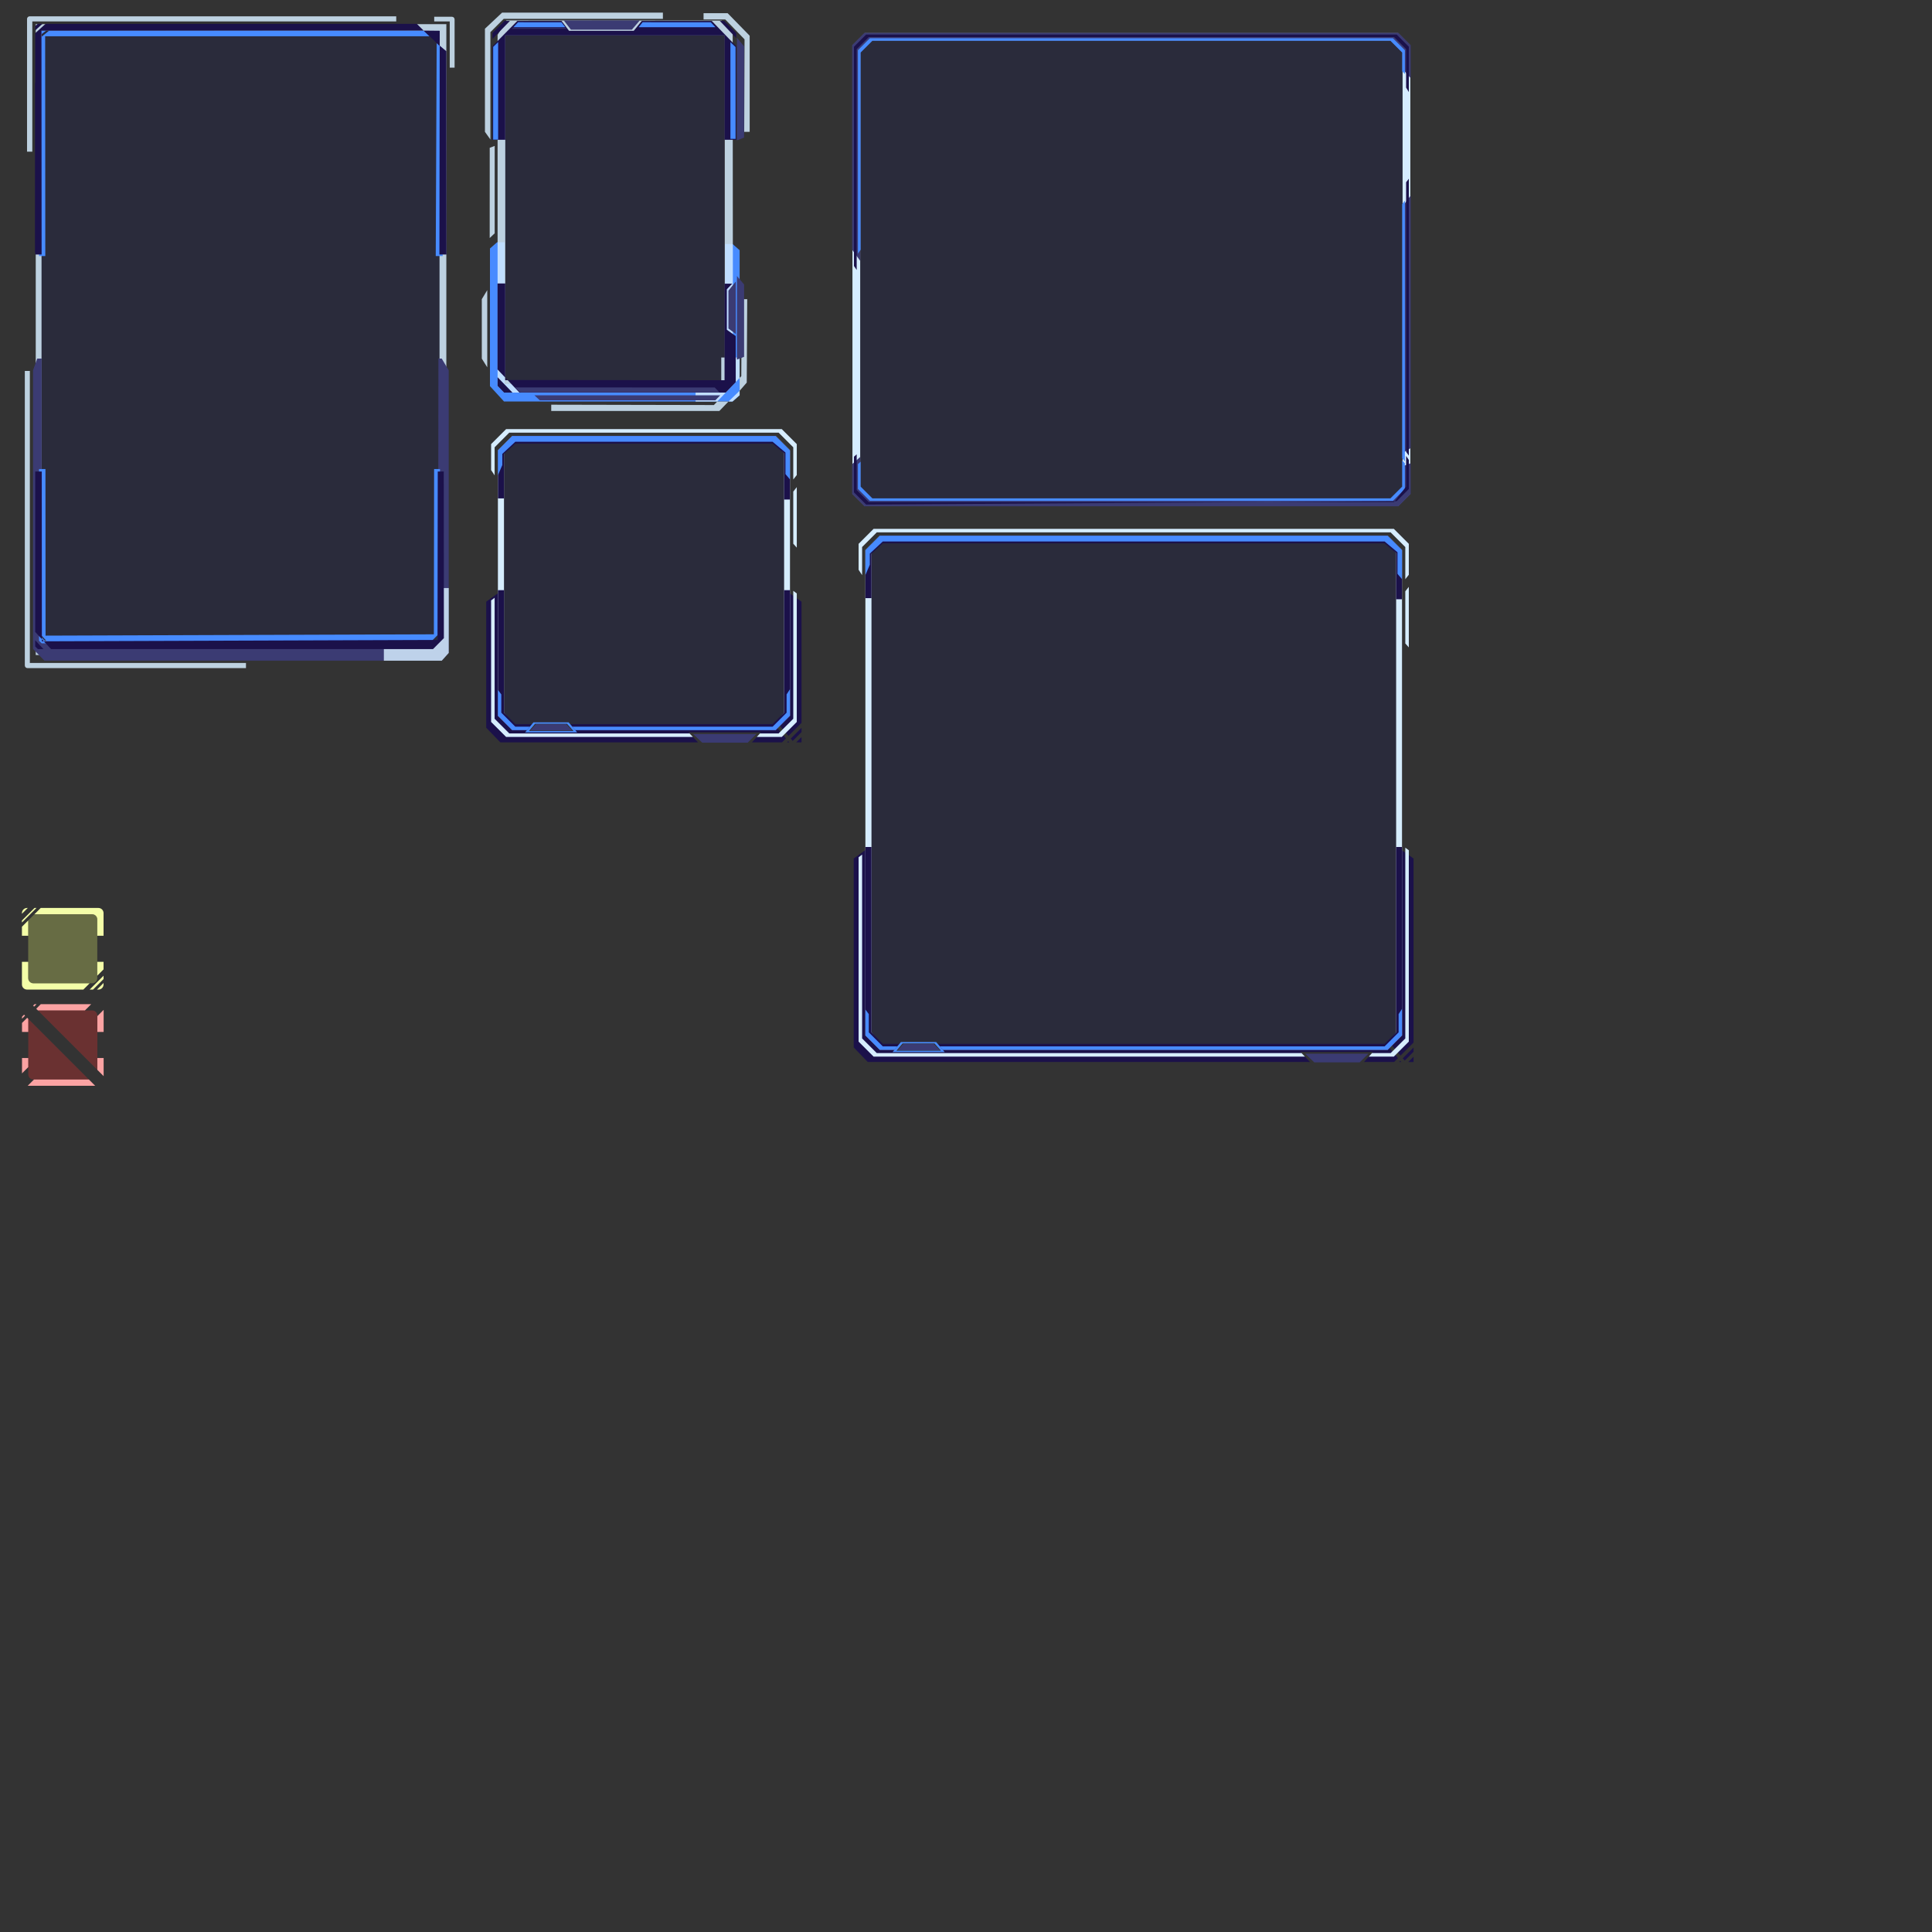 <?xml version="1.0" encoding="UTF-8" standalone="no"?>
<!-- Created with Inkscape (http://www.inkscape.org/) -->

<svg
   width="2000"
   height="2000"
   viewBox="0 0 2000 2000"
   version="1.1"
   id="svg5"
   inkscape:version="1.2.2 (732a01da63, 2022-12-09)"
   sodipodi:docname="Panel_Containers.svg"
   xml:space="preserve"
   inkscape:export-filename="PcBiel\GitHub\Fussionics\assets\img\elements\Panel_Containers.svg"
   inkscape:export-xdpi="96"
   inkscape:export-ydpi="96"
   xmlns:inkscape="http://www.inkscape.org/namespaces/inkscape"
   xmlns:sodipodi="http://sodipodi.sourceforge.net/DTD/sodipodi-0.dtd"
   xmlns="http://www.w3.org/2000/svg"
   xmlns:svg="http://www.w3.org/2000/svg"><rect x="0" y="0" width="2000" height="2000" fill="#333333" stroke="none"/><sodipodi:namedview
     id="namedview7"
     pagecolor="#ffffff"
     bordercolor="#000000"
     borderopacity="0.25"
     inkscape:showpageshadow="2"
     inkscape:pageopacity="0.0"
     inkscape:pagecheckerboard="0"
     inkscape:deskcolor="#d1d1d1"
     inkscape:document-units="px"
     showgrid="false"
     showguides="true"
     inkscape:zoom="0.125"
     inkscape:cx="-1140"
     inkscape:cy="1368"
     inkscape:window-width="1920"
     inkscape:window-height="1009"
     inkscape:window-x="-8"
     inkscape:window-y="-8"
     inkscape:window-maximized="1"
     inkscape:current-layer="layer5" /><defs
     id="defs2" /><g
     inkscape:groupmode="layer"
     id="layer2"
     inkscape:label="Paineis"
     inkscape:highlight-color="#efc4fc"><g
       inkscape:groupmode="layer"
       id="layer1"
       inkscape:label="Super_Grande"><g
         inkscape:groupmode="layer"
         id="layer7"
         inkscape:label="Um"><path
           id="path25162"
           style="opacity:1;fill:#1b114a;fill-opacity:1;fill-rule:evenodd;stroke-width:1.751;stroke-linecap:square;stroke-miterlimit:0;paint-order:markers fill stroke"
           d="m 898.328,878.235 -14.566,10.5 v 195.554 l 14.566,15.096 h 457.837 l -9.855,-10.346 h 74.98 l -9.336,10.346 h 31.199 l 4.057,-4.059 -11.424,-13.613 2.775,-2.33 11.221,13.373 13.52,-13.521 V 888.735 l -14.83,-10.5 h -0.621 V 1068.703 l -14.498,14.498 H 972.912 l 5.018,5.92 h -53.918 l 4.916,-5.92 h -15.065 l -14.498,-14.498 V 878.235 Z m 564.974,206.124 -11.184,11.182 2.025,2.414 9.158,-9.158 z m 0,9.562 -5.476,5.477 5.476,0.01 z m -13.754,4.189 -1.273,1.273 h 0.197 2.146 z"
           sodipodi:nodetypes="ccccccccccccccccccccccccccccccccccccccccc" /><path
           id="path25164"
           style="opacity:1;fill:#d6edff;fill-opacity:1;fill-rule:evenodd;stroke-width:1.751;stroke-linecap:square;stroke-miterlimit:0;paint-order:markers fill stroke"
           d="m 910.697,554.528 -14.844,14.844 v 502.522 l 14.844,14.844 h 15.293 l 2.938,-3.537 h -15.065 l -11.67,-14.498 V 572.563 l 11.67,-14.5 H 1433.353 l 11.873,14.5 v 496.14 l -11.873,14.498 H 972.912 l 2.998,3.537 H 1436.519 l 14.842,-14.844 V 569.372 l -14.842,-14.844 z"
           sodipodi:nodetypes="ccccccccccccccccccccc" /><path
           id="path25166"
           style="opacity:1;fill:#131853;fill-opacity:0.271;fill-rule:evenodd;stroke-width:1.71;stroke-linecap:square;stroke-miterlimit:0;paint-order:markers fill stroke"
           d="m 913.863,558.063 -11.685,14.5 v 496.14 l 11.685,14.498 h 15.065 l 3.746,-4.51 h 36.416 l 3.822,4.51 H 1433.353 l 11.846,-14.498 V 572.563 l -11.846,-14.5 z"
           sodipodi:nodetypes="ccccccccccccc" /><path
           id="path25168"
           style="opacity:1;fill:#1b114a;fill-opacity:1;fill-rule:evenodd;stroke-width:1.751;stroke-linecap:square;stroke-miterlimit:0;paint-order:markers fill stroke"
           d="m 910.728,554.563 -14.84,14.84 v 49.779 h 6.271 V 573.126 l 11.703,-10.688 H 1433.353 l 11.906,10.125 v 47.82 h 6.066 v -50.98 l -14.84,-14.84 z m -14.84,322.25 v 195.048 l 14.84,14.84 h 15.293 l 5.248,-6.125 h -17.406 l -11.703,-11.873 V 876.813 Z m 549.371,0 V 1068.703 l -11.906,11.873 H 970.703 l 5.176,6.125 h 460.607 l 14.84,-14.84 V 876.813 Z"
           sodipodi:nodetypes="ccccccccccccccccccccccccccccccc" /><path
           id="path25170"
           style="opacity:1;fill:#478bff;fill-opacity:1;fill-rule:evenodd;stroke-width:1.751;stroke-linecap:square;stroke-miterlimit:0;paint-order:markers fill stroke"
           d="m 910.728,554.563 -14.84,14.84 v 25.804 l 4.539,-10.607 V 573.063 l 13.435,-12.525 H 1433.353 l 13.311,11.15 v 22.32 l 4.662,5.48 v -30.086 l -14.84,-14.84 z m -14.84,490.538 v 26.76 l 14.84,14.84 h 15.293 l 2.906,-3.5 h -15.065 l -14.498,-14.498 v -18.914 z m 551.963,4.688 v 18.914 l -14.498,14.498 H 972.912 l 2.967,3.5 h 460.607 l 14.84,-14.84 v -27.447 z"
           sodipodi:nodetypes="ccccccccccccccccccccccccccccccc" /><path
           id="path25172"
           style="opacity:1;fill:#478bff;fill-opacity:1;fill-rule:evenodd;stroke-width:1.751;stroke-linecap:square;stroke-miterlimit:0;paint-order:markers fill stroke"
           d="m 932.666,1078.703 -8.662,10.43 h 53.918 l -8.84,-10.43 z m 1.652,1.461 h 33.111 l 6.688,7.508 h -46.133 z"
           sodipodi:nodetypes="cccccccccc" /><path
           id="path25174"
           style="opacity:1;fill:#3b3b73;fill-opacity:1;fill-rule:evenodd;stroke-width:1.292;stroke-linecap:square;stroke-miterlimit:0;paint-order:markers fill stroke"
           d="m 935.262,1080.606 h 31.243 l 6.309,6.623 h -43.529 z"
           sodipodi:nodetypes="ccccc" /><path
           id="path25176"
           style="opacity:1;fill:#3b3b73;fill-opacity:1;fill-rule:evenodd;stroke-width:1.845;stroke-linecap:square;stroke-miterlimit:0;paint-order:markers fill stroke"
           d="m 1407.563,1099.728 h -47.024 l -9.497,-8.968 h 65.516 z"
           sodipodi:nodetypes="ccccc" /><path
           id="path25178"
           style="opacity:1;fill:#d6edff;fill-opacity:1;fill-rule:evenodd;stroke-width:1.832;stroke-linecap:square;stroke-miterlimit:0;paint-order:markers fill stroke"
           d="m 904.351,547.442 -15.533,15.533 v 26.875 l 3.639,5.48 V 566.284 l 15.176,-15.178 h 531.951 l 15.176,15.178 v 33.316 l 3.637,-4.596 v -32.029 l -15.533,-15.533 z m 550.408,64.658 v 53.994 l 3.637,4.066 V 607.504 Z M 888.818,887.413 v 190.876 l 15.533,15.533 h 446.515 l -3.49,-3.664 H 907.633 l -15.176,-15.176 V 884.673 Z m 565.941,-9.893 v 197.462 l -15.176,15.176 h -19.303 l -3.307,3.664 h 25.889 l 15.533,-15.533 V 880.172 Z"
           sodipodi:nodetypes="cccccccccccccccccccccccccccccccccccc" /></g><g
         inkscape:groupmode="layer"
         id="layer8"
         inkscape:label="Dois"><path
           id="path23700"
           style="opacity:1;fill:#d6edff;fill-opacity:1;fill-rule:evenodd;stroke-width:1.563;stroke-linecap:square;stroke-miterlimit:0;paint-order:markers fill stroke"
           d="M 895.162,34.309 882.451,47.02 V 511.086 l 12.711,12.711 h 552.121 l 12.711,-12.711 V 47.02 l -12.711,-12.711 z m 7.568,7.5 h 536.984 l 12.234,12.232 V 504.062 l -12.234,12.234 H 902.73 L 890.496,504.062 V 54.041 Z"
           sodipodi:nodetypes="cccccccccccccccccc" /><path
           id="path22826"
           style="opacity:1;fill:#131853;fill-opacity:0.271;fill-rule:evenodd;stroke-width:1.505;stroke-linecap:square;stroke-miterlimit:0;paint-order:markers fill stroke"
           d="m 902.731,41.808 h 536.984 l 12.234,12.234 V 504.063 l -12.234,12.234 H 902.731 L 890.497,504.063 V 54.042 Z"
           sodipodi:nodetypes="ccccccccc" /><path
           id="path22815"
           style="opacity:1;fill:#3b3b73;fill-opacity:1;fill-rule:evenodd;stroke-width:1.566;stroke-linecap:square;stroke-miterlimit:0;paint-order:markers fill stroke"
           d="M 894.855,34.004 882.127,46.734 V 258.5 l 8.369,11.562 V 54.041 l 12.234,-12.232 h 536.984 l 12.234,12.232 V 71.5 l 8.369,9.369 V 46.734 L 1447.588,34.004 Z M 1451.949,213.5 v 255.469 l 8.301,-5.094 c 0.02,-0.012 0.068,45.002 0.068,0.002 V 202.5 Z m 8.369,266.123 c -0.023,8e-5 -0.047,-0.006 -0.068,0.002 l -8.301,3.062 v 21.375 l -12.234,12.234 H 902.73 L 890.496,504.062 V 473 l -8.369,7.5 v 30.869 l 12.729,12.73 h 552.732 l 12.73,-12.73 z"
           sodipodi:nodetypes="cccccccccccccccsccccscccccccccccc" /><path
           id="rect21665"
           style="opacity:1;fill:#478bff;fill-opacity:1;fill-rule:evenodd;stroke-width:1.522;stroke-linecap:square;stroke-miterlimit:0;paint-order:markers fill stroke"
           d="m 900.5,39.598 -12.373,12.375 V 262.562 L 890.902,258.5 V 54.396 L 903.113,42.188 H 1439.332 l 12.211,12.209 v 19.402 l 2.775,2.828 V 51.973 l -12.373,-12.375 z M 1451.543,211.312 V 474.375 l 2.775,3.281 V 207.688 Z m 0,265.219 v 27.178 l -12.211,12.209 H 903.113 L 890.902,503.709 V 477.937 L 888.127,480.5 v 25.633 L 900.5,518.506 h 541.445 l 12.373,-12.373 V 479.625 Z"
           sodipodi:nodetypes="ccccccccccccccccccccccccccccccc" /><path
           id="path22822"
           style="opacity:1;fill:#1b114a;fill-opacity:1;fill-rule:evenodd;stroke-width:1.552;stroke-linecap:square;stroke-miterlimit:0;paint-order:markers fill stroke"
           d="M 896.637,35.77 884.02,48.389 V 275.375 l 2.83,4.125 V 50.859 l 12.451,-12.449 h 543.844 l 12.451,12.449 v 39.788 l 2.83,4.685 V 48.389 L 1445.809,35.77 Z M 1455.596,188.69 v 279.03 l 2.83,3.977 v -286.695 z m 0,283.289 v 31.775 l -12.451,15.941 H 899.301 l -12.451,-12.449 v -36.911 l -2.83,2.431 v 36.951 l 12.617,12.617 549.172,-3.491 12.617,-12.617 v -30.092 z"
           sodipodi:nodetypes="ccccccccccccccccccccccccccccccc" /></g></g><g
       inkscape:groupmode="layer"
       id="layer3"
       inkscape:label="Grande"><path
         id="path21657"
         style="fill:#131853;fill-opacity:0.271;stroke-width:1.82;stroke-linecap:square;stroke-miterlimit:0;paint-order:markers fill stroke"
         d="m 42.825,28.75 412.973,-0.047 0.884,635.431 H 40.717 Z"
         sodipodi:nodetypes="ccccc" /><path
         id="rect47652"
         style="fill:#d6edff;fill-opacity:0.847;fill-rule:evenodd;stroke:none;stroke-width:1.751;stroke-linecap:square;stroke-miterlimit:0;stroke-dasharray:none;stroke-opacity:1;paint-order:markers fill stroke"
         d="M 37,25 V 678.103 H 462.055 V 25 Z m 6,6.515 412,0.442 V 663.103 H 43 Z"
         sodipodi:nodetypes="cccccccccc" /><path
         id="path21645"
         style="fill:#3b3b73;fill-opacity:1;stroke-width:1.719;stroke-linecap:square;stroke-miterlimit:0;paint-order:markers fill stroke"
         d="m 38.516,371.209 -4.313,12.174 v 288.344 l 11.737,12.172 H 457.3 l 7.228,-8.128 V 383.383 l -7.236,-12.174 h -3.456 l -0.25,292.412 H 43.11 V 371.209 Z"
         sodipodi:nodetypes="ccccccccccccc" /><path
         id="path21650"
         style="fill:#d6edff;fill-opacity:0.847;stroke:none;stroke-width:1.522;stroke-linecap:square;stroke-miterlimit:0;stroke-dasharray:none;stroke-opacity:1;paint-order:markers fill stroke"
         d="m 453.447,608.75 v 55.401 H 397.375 v 19.775 h 59.968 l 7.188,-8.012 0.019,-67.163 z"
         sodipodi:nodetypes="cccccccc" /><path
         id="path8995"
         style="fill:#478bff;fill-opacity:1;stroke-width:33.714;stroke-linecap:square;stroke-miterlimit:3.5;paint-order:stroke fill markers"
         d="m 42.949,31.703 -2.565,1.275 v 4.376 l 7.405,-5.652 z m 7.926,0 -10.491,8.483 V 265.059 H 46.9 L 46.743,37.573 444.8,37.564 438.587,31.703 Z m 401.16,12.885 -0.958,220.471 h 7.186 L 458.113,49.921 Z M 40.384,485.522 v 169.534 l 6.784,7.348 -0.117,-176.882 z m 6.784,176.882 -4.105,-4.385 z m -4.105,-4.384 7.332,7.942 H 444.539 l 11.066,-11.153 -0.125,-169.287 h -6.1 l -0.24,171.117 z m -2.679,-1.118 v 6.408 l 2.741,2.651 h 5.651 z"
         sodipodi:nodetypes="ccccccccccccccccccccccccccccccccccccccc" /><path
         id="rect531"
         style="fill:#1b114a;fill-opacity:1;stroke-width:34.351;stroke-linecap:square;stroke-miterlimit:3.5;paint-order:stroke fill markers"
         d="M 39.051,24.703 36.438,27.021 v 4.459 l 7.545,-6.777 z m 8.076,0 L 36.438,34.365 V 263.486 h 6.639 l -0.16,-231.783 395.665,-0.01 -7.048,-6.99 z m 391.454,7 16.609,15.883 0.025,-15.716 z m 16.609,15.618 -0.301,216.166 h 7.322 L 462.057,53.02 Z M 36.438,488.113 v 166.072 l 6.912,7.486 -0.119,-173.559 z m 6.912,173.559 0.002,2.205 2.029,-0.008 z m 2.031,2.197 7.471,8.092 H 448.227 L 459.502,660.598 459.375,488.113 h -6.215 l -0.244,174.35 z M 36.438,662.73 v 6.529 l 2.793,2.701 h 5.758 z"
         sodipodi:nodetypes="cccccccccccccccccccccccccccccccccccccccccccc" /><path
         id="rect47797"
         style="fill:#d6edff;fill-opacity:0.847;fill-rule:evenodd;stroke:none;stroke-width:17.929;stroke-linecap:square;stroke-miterlimit:0;stroke-dasharray:none;stroke-opacity:1;paint-order:markers fill stroke"
         d="m 30.738,16.887 c -1.523,0 -2.75,1.227 -2.75,2.75 V 157 h 5.459 V 22.211 H 410.18 V 16.887 Z M 449.5,17.352 v 4.859 h 16.066 V 70 h 5.025 V 20.102 c 0,-1.523 -1.226,-2.75 -2.75,-2.75 z M 25.695,384 v 304.88 c 0,1.524 1.227,2.75 2.75,2.75 H 254.629 v -5.345 H 30.904 V 384 Z"
         sodipodi:nodetypes="sscccccscccccssccssccccc" /><path
         style="color:#000000;fill:#1b114a;fill-opacity:1;stroke:none;stroke-linecap:square;stroke-miterlimit:0;stroke-opacity:1;-inkscape-stroke:none;paint-order:markers fill stroke"
         d="m 214.391,-49.102 -0.053,443.206 4.875,-9.512 0.019,-439.558 z"
         id="path10473-53-6-2-7"
         sodipodi:nodetypes="ccccc"
         transform="matrix(1.065,0,0,0.396,-191.919,105.388)" /><path
         style="color:#000000;fill:#276b96;fill-opacity:1;stroke:none;stroke-width:2.442;stroke-linecap:square;stroke-miterlimit:0;stroke-opacity:1;-inkscape-stroke:none;paint-order:markers fill stroke"
         d="m 221.768,383.358 -6.156,14.248 z"
         id="path10476-5"
         sodipodi:nodetypes="ccc"
         transform="matrix(0.322,0,0,0.51,-31.455,320.272)" /></g><g
       inkscape:groupmode="layer"
       id="layer4"
       inkscape:label="Pequeno"><path
         id="rect16541"
         style="opacity:1;fill:#1b114a;fill-opacity:1;fill-rule:evenodd;stroke-width:1.751;stroke-linecap:square;stroke-miterlimit:0;paint-order:markers fill stroke"
         d="m 517.905,612.363 -14.566,10.5 v 130.5 l 14.566,15.096 h 204.693 l -9.855,-10.346 h 74.98 l -9.336,10.346 h 31.199 l 4.057,-4.059 -11.424,-13.613 2.775,-2.33 11.221,13.373 13.52,-13.521 V 622.863 l -14.83,-10.5 h -0.621 v 125.414 l -14.498,14.498 H 592.489 l 5.018,5.92 h -53.918 l 4.916,-5.92 H 533.44 L 518.942,737.777 V 612.363 Z m 311.83,141.07 -11.184,11.182 2.025,2.414 9.158,-9.158 z m 0,9.562 -5.477,5.477 5.477,0.006 z m -13.754,4.189 -1.273,1.273 h 0.197 l 2.146,0.002 z" /><path
         id="rect14937"
         style="opacity:1;fill:#d6edff;fill-opacity:1;fill-rule:evenodd;stroke-width:1.751;stroke-linecap:square;stroke-miterlimit:0;paint-order:markers fill stroke"
         d="m 530.274,451.291 -14.844,14.844 v 274.834 l 14.844,14.844 h 15.293 l 2.938,-3.537 H 533.44 L 521.77,737.777 V 469.326 l 11.67,-14.5 h 266.346 l 11.873,14.5 v 268.451 l -11.873,14.498 H 592.489 l 2.998,3.537 h 207.465 l 14.842,-14.844 V 466.134 l -14.842,-14.844 z"
         sodipodi:nodetypes="ccccccccccccccccccccc" /><path
         id="path14941"
         style="opacity:1;fill:#131853;fill-opacity:0.271;fill-rule:evenodd;stroke-width:1.71;stroke-linecap:square;stroke-miterlimit:0;paint-order:markers fill stroke"
         d="m 533.44,454.826 -11.686,14.5 v 268.451 l 11.686,14.498 h 15.064 l 3.746,-4.51 h 36.416 l 3.822,4.51 h 207.297 l 11.846,-14.498 V 469.326 l -11.846,-14.5 z"
         sodipodi:nodetypes="ccccccccccccc" /><path
         id="path15695"
         style="opacity:1;fill:#1b114a;fill-opacity:1;fill-rule:evenodd;stroke-width:1.751;stroke-linecap:square;stroke-miterlimit:0;paint-order:markers fill stroke"
         d="m 530.305,451.326 -14.84,14.84 v 49.779 h 6.271 v -46.057 l 11.703,-10.688 h 266.346 l 11.906,10.125 v 47.82 h 6.066 V 466.166 L 802.918,451.326 Z M 515.465,610.941 v 129.994 l 14.84,14.84 h 15.293 l 5.248,-6.125 H 533.44 L 521.737,737.777 V 610.941 Z m 296.227,0 v 126.836 l -11.906,11.873 H 590.28 l 5.176,6.125 h 207.463 l 14.84,-14.84 V 610.941 Z"
         sodipodi:nodetypes="ccccccccccccccccccccccccccccccc" /><path
         id="path17275"
         style="opacity:1;fill:#478bff;fill-opacity:1;fill-rule:evenodd;stroke-width:1.751;stroke-linecap:square;stroke-miterlimit:0;paint-order:markers fill stroke"
         d="m 530.305,451.326 -14.84,14.84 v 25.804 l 4.539,-10.607 v -11.537 l 13.436,-12.525 h 266.346 l 13.311,11.15 v 22.32 l 4.662,5.48 V 466.166 L 802.918,451.326 Z M 515.465,714.175 v 26.76 l 14.84,14.84 h 15.293 l 2.906,-3.5 h -15.064 l -14.498,-14.498 v -18.914 z m 298.818,4.688 v 18.914 l -14.498,14.498 H 592.489 l 2.967,3.5 h 207.463 l 14.84,-14.84 v -27.447 z"
         sodipodi:nodetypes="ccccccccccccccccccccccccccccccc" /><path
         id="path18754"
         style="opacity:1;fill:#478bff;fill-opacity:1;fill-rule:evenodd;stroke-width:1.751;stroke-linecap:square;stroke-miterlimit:0;paint-order:markers fill stroke"
         d="m 552.242,747.777 -8.662,10.43 h 53.918 l -8.84,-10.43 z m 1.652,1.461 h 33.111 l 6.688,7.508 H 547.561 Z" /><path
         id="path18764"
         style="opacity:1;fill:#3b3b73;fill-opacity:1;fill-rule:evenodd;stroke-width:1.292;stroke-linecap:square;stroke-miterlimit:0;paint-order:markers fill stroke"
         d="m 554.839,749.68 h 31.243 l 6.31,6.623 h -43.529 z"
         sodipodi:nodetypes="ccccc" /><path
         id="path19498"
         style="opacity:1;fill:#3b3b73;fill-opacity:1;fill-rule:evenodd;stroke-width:1.845;stroke-linecap:square;stroke-miterlimit:0;paint-order:markers fill stroke"
         d="m 773.996,768.802 h -47.024 l -9.497,-8.968 h 65.516 z"
         sodipodi:nodetypes="ccccc" /><path
         id="path19794"
         style="opacity:1;fill:#d6edff;fill-opacity:1;fill-rule:evenodd;stroke-width:1.832;stroke-linecap:square;stroke-miterlimit:0;paint-order:markers fill stroke"
         d="m 523.928,444.205 -15.533,15.533 v 26.875 l 3.639,5.48 v -29.046 l 15.176,-15.178 h 278.807 l 15.176,15.178 v 33.316 l 3.637,-4.596 v -32.029 l -15.533,-15.533 z m 297.264,64.658 v 53.994 l 3.637,4.066 V 504.267 Z M 508.395,621.541 v 125.822 l 15.533,15.533 h 193.371 l -3.49,-3.664 H 527.209 L 512.033,744.056 V 618.801 Z m 312.797,-9.893 v 132.408 l -15.176,15.176 h -19.303 l -3.307,3.664 h 25.889 l 15.533,-15.533 V 614.3 Z"
         sodipodi:nodetypes="cccccccccccccccccccccccccccccccccccc" /><path
         id="path14941-7"
         style="display:none;opacity:0.548;fill:#131853;fill-opacity:0.271;fill-rule:evenodd;stroke-width:2.848;stroke-linecap:square;stroke-miterlimit:0;paint-order:markers fill stroke"
         d="M 885.934,35.39 866.473,59.539 V 506.629 l 19.462,24.146 h 25.089 l 6.239,-7.511 h 60.649 l 6.366,7.511 H 1329.517 l 19.73,-24.146 V 59.539 L 1329.517,35.39 Z"
         sodipodi:nodetypes="ccccccccccccc" /></g><g
       inkscape:groupmode="layer"
       id="layer5"
       inkscape:label="Medio"><path
         id="path21639-0"
         style="fill:#131853;fill-opacity:0.271;stroke-width:1.069;stroke-linecap:square;stroke-miterlimit:0;paint-order:markers fill stroke"
         d="M 521.833,32.958 H 749.914 V 394.637 H 521.833 Z"
         sodipodi:nodetypes="ccccc" /><path
         id="rect15700-5"
         style="fill:#478bff;fill-opacity:1;stroke-width:0.984;stroke-linecap:square;stroke-miterlimit:0;paint-order:markers fill stroke"
         d="m 514.498,250.847 -7.289,6.413 v 142.471 l 14.539,15.872 h 236.616 l 7.291,-6.415 V 259.011 l -7.291,-6.413 h -7.787 v 144.91 H 522.359 v -146.66 z"
         sodipodi:nodetypes="ccccccccccccc" /><path
         id="rect17905-1"
         style="fill:#d6edff;fill-opacity:0.847;stroke:none;stroke-width:0.922;stroke-linecap:square;stroke-miterlimit:0;stroke-dasharray:none;stroke-opacity:1;paint-order:markers fill stroke"
         d="m 519.798,13.041 -17.793,16.695 v 106.736 l 5.656,7.955 V 33.271 l 13.73,-13.738 h 164.838 v -6.492 z m 208.521,0.609 v 6.492 h 22.457 l 19.977,20.592 -0.354,95.738 h 5.656 V 36.984 L 753.251,13.65 Z m -229.564,296.062 v 61.52 l 5.656,9.016 v -79.904 z m 269.121,0 -0.5,79.676 -1.732,1.828 v 13.338 l 7.389,-8.498 0.5,-86.344 z m -2.232,94.842 -11.537,11.109 h 4.164 l 7.361,-6.516 v 6.516 h 0.012 z m -11.537,11.109 h -11.643 l -3.447,3.637 -168.381,-0.354 v 6.49 h 174.037 z m -11.643,0 23.18,-24.447 v -21.117 h -19.004 v 24.938 h -26.562 v 20.627 z"
         sodipodi:nodetypes="cccccccccccccccccccccccccccccccccccccccccccccccccccc" /><path
         id="rect531-7-6"
         style="fill:#d6edff;fill-opacity:0.847;stroke-width:20.512;stroke-linecap:square;stroke-miterlimit:3.5;paint-order:stroke fill markers"
         d="m 524.284,21.127 -9.187,14.895 v 363.494 l 6.796,6.867 H 745.771 L 758.743,396.048 758.465,33.482 747.071,21.31 Z M 523.069,36.675 H 750.288 V 393.615 H 523.069 Z"
         sodipodi:nodetypes="cccccccccccccc" /><path
         id="path13183"
         style="fill:#1b114a;fill-opacity:1;stroke-width:20.512;stroke-linecap:square;stroke-miterlimit:3.5;paint-order:stroke fill markers"
         d="M 522.302,21.63 509.761,34.169 v 6.102 L 527.911,21.63 Z m 13.227,0 -25.768,26.281 v 96.758 h 13.309 V 36.675 h 226.969 v 107.994 h 12.154 l -0.076,-96.801 -25.316,-26.238 h -72.41 l -8.367,10.279 h -66.943 l -7.799,-10.279 z m 209.609,0 16.973,17.777 -0.004,-5.238 -12.539,-12.539 z M 515.011,293.449 v 88.969 l 22.748,23.984 H 751.259 l 10.375,-10.816 -0.037,-47.723 -9.174,-6.514 V 299.494 l 5.609,-5.824 h -7.994 v 99.945 L 523.069,393.394 v -99.945 z m 0.081,97.043 v 8.994 l 6.7,6.901 h 8.688 z"
         sodipodi:nodetypes="cccccccccccccccccccccccccccccccccccccccccccc" /><path
         id="path13178-0"
         style="fill:#3b3b73;fill-opacity:1;stroke-width:1.284;stroke-linecap:square;stroke-miterlimit:0;paint-order:markers fill stroke"
         d="m 754.058,300.862 7.63,-9.405 v 54.276 l -7.63,-5.638 z"
         sodipodi:nodetypes="ccccc" /><path
         id="path22437"
         style="fill:#3b3b73;fill-opacity:1;stroke-width:1.62;stroke-linecap:square;stroke-miterlimit:0;paint-order:markers fill stroke"
         d="m 591.012,30.737 -7.368,-9.56 h 78.606 l -8.161,9.56 z"
         sodipodi:nodetypes="ccccc" /><path
         style="color:#000000;fill:#3b3b73;fill-opacity:1;stroke:none;stroke-linecap:square;stroke-miterlimit:0;stroke-opacity:1;-inkscape-stroke:none;paint-order:markers fill stroke"
         d="m 214.391,107.342 -0.053,357.16 8.631,-9.512 0.019,-356.246 z"
         id="path10473-53-6-2-2"
         sodipodi:nodetypes="ccccc"
         transform="matrix(1.3617288e-8,0.598,-0.579,1.8236866e-8,801.996,272.901)" /><path
         style="color:#000000;fill:#478bff;fill-opacity:1;fill-rule:evenodd;stroke:none;stroke-linecap:square;stroke-miterlimit:0;stroke-opacity:1;-inkscape-stroke:none;paint-order:markers fill stroke"
         d="m 214.391,113.402 -0.053,282.326 8.631,-0.097 0.019,-296.886 z"
         id="path47586"
         sodipodi:nodetypes="ccccc"
         transform="matrix(0.598,0,0,0.34,382.329,9.986)" /><path
         style="color:#000000;fill:#3b3b73;fill-opacity:1;stroke:none;stroke-width:1.077;stroke-linecap:square;stroke-miterlimit:0;stroke-opacity:1;-inkscape-stroke:none;paint-order:markers fill stroke"
         d="m 213.73,384.23 -0.057,111.905 9.295,-3.7 0.021,-96.894 z"
         id="path10473-53-6-3"
         sodipodi:nodetypes="ccccc"
         transform="matrix(0.798,0,0,0.773,592.34,-11.258)" /><path
         style="color:#000000;fill:#3b3b73;fill-opacity:1;stroke:none;stroke-width:1.077;stroke-linecap:square;stroke-miterlimit:0;stroke-opacity:1;-inkscape-stroke:none;paint-order:markers fill stroke"
         d="m 213.73,65.234 -0.057,137.302 9.295,-3.7 0.021,-122.291 z"
         id="path47592"
         sodipodi:nodetypes="ccccc"
         transform="matrix(0.798,0,0,0.773,592.34,-11.258)" /><path
         style="color:#000000;fill:#478bff;fill-opacity:1;stroke:none;stroke-linecap:square;stroke-miterlimit:0;stroke-opacity:1;-inkscape-stroke:none;paint-order:markers fill stroke"
         d="m 214.391,113.794 -0.053,280.311 8.631,0.135 0.019,-295.495 z"
         id="path22481"
         sodipodi:nodetypes="ccccc"
         transform="matrix(-0.616,0,0,0.339,893.484,10.115)" /><path
         style="color:#000000;fill:#d6edff;fill-opacity:0.847;stroke:none;stroke-linecap:square;stroke-miterlimit:0;stroke-opacity:1;-inkscape-stroke:none;paint-order:markers fill stroke"
         d="m 220.895,97.118 -0.053,300.394 8.631,-15.759 0.019,-290.965 z"
         id="path10473-53-6"
         sodipodi:nodetypes="ccccc"
         transform="matrix(0.598,0,0,0.311,374.865,122.798)" /><path
         style="color:#000000;fill:#3b3b73;fill-opacity:1;stroke:none;stroke-linecap:square;stroke-miterlimit:0;stroke-opacity:1;-inkscape-stroke:none;paint-order:markers fill stroke"
         d="m 214.391,365.246 -0.053,94.842 10.175,1.559 0.004,-97.665 z"
         id="path22463"
         sodipodi:nodetypes="ccccc"
         transform="matrix(1.3617288e-8,0.068,-0.579,0,797.117,14.436)" /><path
         style="color:#000000;fill:#478bff;fill-opacity:1;stroke:none;stroke-linecap:square;stroke-miterlimit:0;stroke-opacity:1;-inkscape-stroke:none;paint-order:markers fill stroke"
         d="m 214.391,374.952 -0.053,77.48 8.631,8.429 0.019,-92.799 z"
         id="path22479"
         sodipodi:nodetypes="ccccc"
         transform="matrix(1.3617288e-8,0.598,-0.579,1.8236866e-8,798.281,-105.166)" /><path
         style="color:#000000;fill:#478bff;fill-opacity:1;stroke:none;stroke-linecap:square;stroke-miterlimit:0;stroke-opacity:1;-inkscape-stroke:none;paint-order:markers fill stroke"
         d="m 214.391,107.907 -0.053,121.926 8.631,7.055 0.019,-137.201 z"
         id="path22468"
         sodipodi:nodetypes="ccccc"
         transform="matrix(1.3617288e-8,0.598,-0.579,1.8236866e-8,798.281,-105.166)" /><path
         style="color:#000000;fill:#3b3b73;fill-opacity:1;stroke:none;stroke-linecap:square;stroke-miterlimit:0;stroke-opacity:1;-inkscape-stroke:none;paint-order:markers fill stroke"
         d="m 214.391,62.01 -0.053,332.094 8.631,-9.512 0.019,-313.981 z"
         id="path10473-53-6-7"
         sodipodi:nodetypes="ccccc"
         transform="matrix(0,0.598,-0.579,0,781.426,281.041)" /></g><g
       inkscape:groupmode="layer"
       id="layer6"
       inkscape:label="Others"><path
         id="rect23989"
         style="fill:#f4fea8;fill-opacity:1;stroke:none;stroke-width:1.751;stroke-linecap:square;stroke-miterlimit:0;stroke-dasharray:none;stroke-opacity:1;paint-order:markers fill stroke"
         d="m 28.018,939.918 c -2.946,0 -5.316,2.371 -5.316,5.316 v 0.721 l 6.037,-6.037 z m 7.682,0 -12.998,12.998 v 2.055 l 15.053,-15.053 z m 6.451,0 -6.5,6.5 h 59.691 c 2.969,0 5.359,2.39 5.359,5.359 v 16.891 h 6.5 v -23.434 c 0,-2.946 -2.371,-5.316 -5.316,-5.316 z m -12.949,12.949 -6.5,6.5 v 9.301 h 6.5 z m -6.5,42.801 v 23.434 c 0,2.946 2.371,5.316 5.316,5.316 h 58.26 l 6.5,-6.5 H 34.561 c -2.969,0 -5.359,-2.39 -5.359,-5.359 v -16.891 z m 78,0 v 14.328 l 6.5,-6.5 v -7.828 z m 6.5,14.367 -14.381,14.383 h 3.488 l 10.893,-10.895 z m 0,7.555 -6.826,6.828 h 1.51 c 2.946,0 5.316,-2.371 5.316,-5.316 z" /><path
         id="rect23991"
         style="fill:#e6f76f;fill-opacity:0.292;stroke:none;stroke-width:1.482;stroke-linecap:square;stroke-miterlimit:0;stroke-dasharray:none;stroke-opacity:1;paint-order:markers fill stroke"
         d="m 35.651,946.419 -6.449,6.449 v 59.691 c 0,2.97 2.39,5.359 5.359,5.359 h 60.781 c 2.969,0 5.359,-2.39 5.359,-5.359 v -60.781 c 0,-2.969 -2.39,-5.359 -5.359,-5.359 z" /><path
         id="rect23989-5"
         style="fill:#fca3a3;fill-opacity:1;stroke:none;stroke-width:1.751;stroke-linecap:square;stroke-miterlimit:0;stroke-dasharray:none;stroke-opacity:1;paint-order:markers fill stroke"
         d="m 35.782,1039.512 -1.506,1.506 1.027,1.027 2.533,-2.533 z m 6.451,0 -4.73,4.731 1.77,1.77 h 48.646 l 6.5,-6.5 z m 65.051,5.873 -6.5,6.5 v 16.377 h 6.5 z m -82.375,5 -2.125,2.125 v 2.055 l 3.152,-3.152 z m 3.225,3.227 -5.35,5.35 v 9.301 h 6.5 v -13.5 z m -5.35,41.65 v 15.885 l 6.5,-6.5 v -9.385 z m 78,0 v 12.262 l 6.5,6.5 v -18.762 z m -65.627,22.25 -6.5,6.5 h 69.877 l -6.5,-6.5 z" /><path
         id="rect23991-3"
         style="fill:#f22e2e;fill-opacity:0.292;stroke:none;stroke-width:1.482;stroke-linecap:square;stroke-miterlimit:0;stroke-dasharray:none;stroke-opacity:1;paint-order:markers fill stroke"
         d="m 39.272,1046.012 61.512,61.512 v -56.152 c 0,-2.969 -2.39,-5.359 -5.359,-5.359 z m -9.988,8.75 v 57.391 c 0,2.97 2.39,5.359 5.359,5.359 h 57.391 z" /></g></g></svg>
